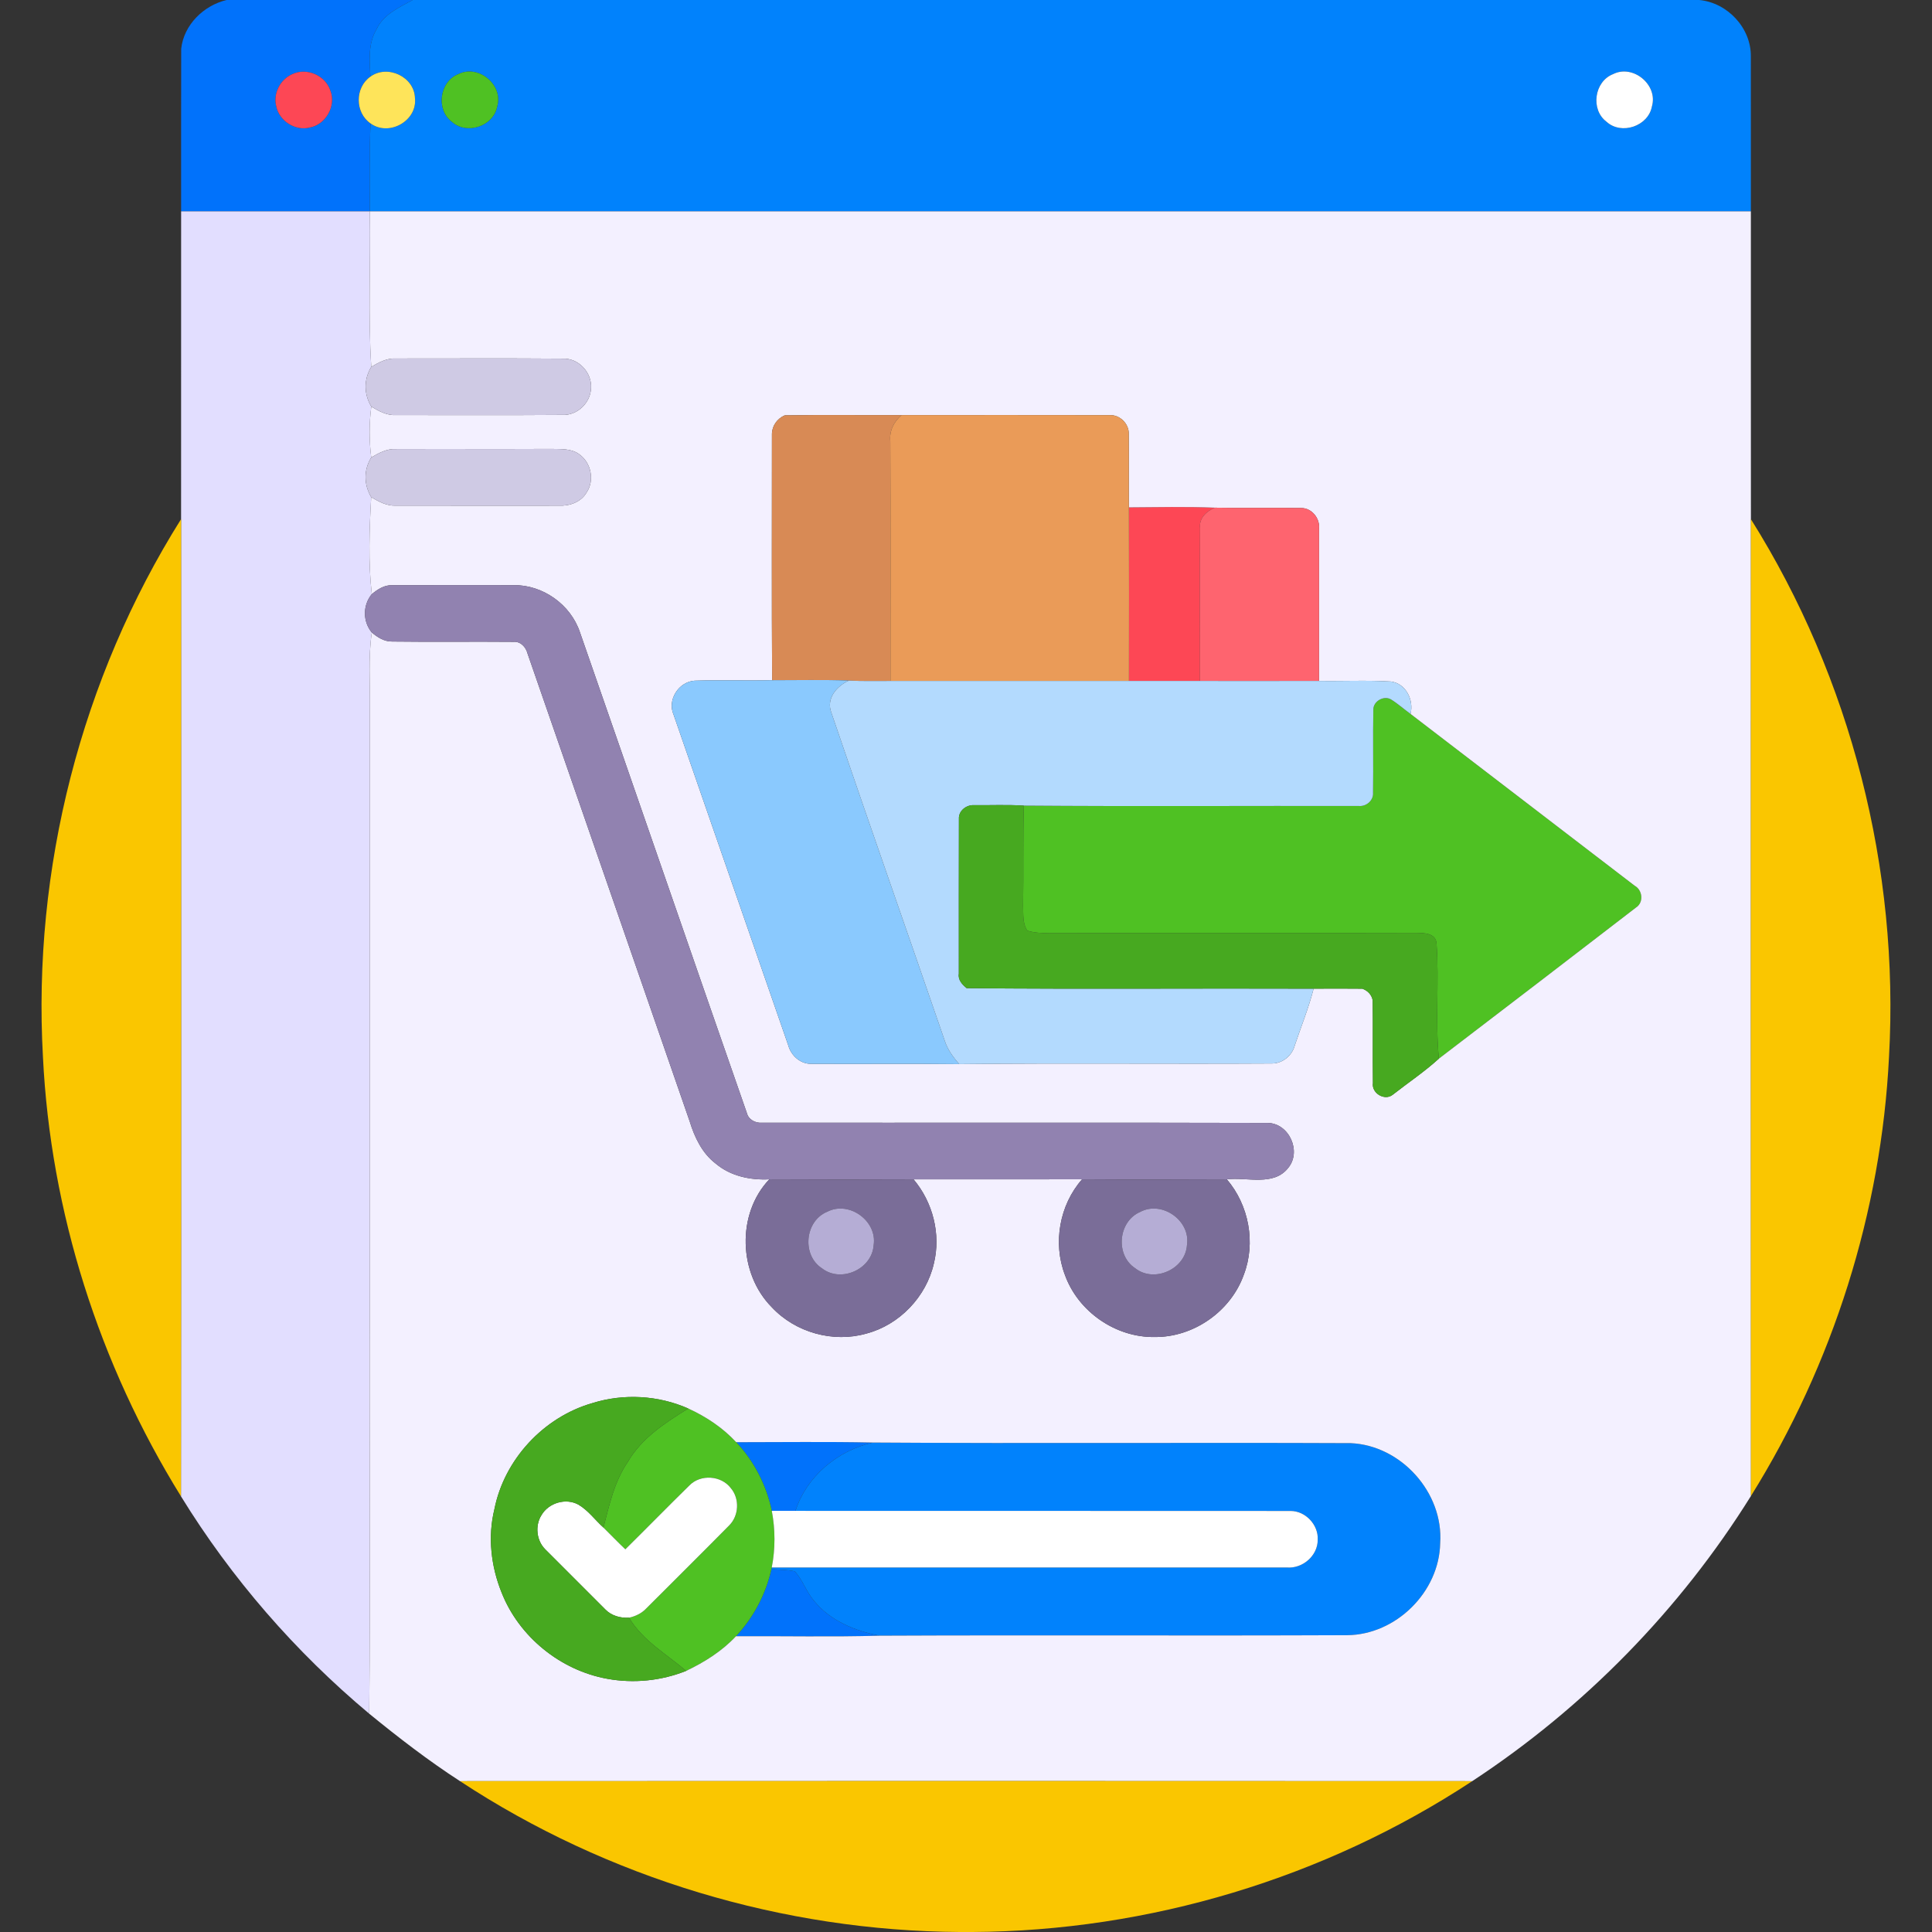 <?xml version="1.0" encoding="UTF-8" ?>
<!DOCTYPE svg PUBLIC "-//W3C//DTD SVG 1.1//EN" "http://www.w3.org/Graphics/SVG/1.1/DTD/svg11.dtd">
<svg width="512pt" height="512pt" viewBox="0 0 512 512" version="1.1" xmlns="http://www.w3.org/2000/svg">
<rect x="0" y="0" width="512" height="512" fill="#333333" stroke="none"/>
<g id="#0172fbff">
<path fill="#0172fb" opacity="1.00" d=" M 60.03 0.00 L 109.37 0.00 C 105.76 1.96 101.62 3.81 99.79 7.75 C 97.50 11.54 97.93 16.09 98.16 20.31 C 94.02 23.21 94.04 29.85 98.20 32.71 C 97.86 40.47 98.01 48.24 98.00 56.00 C 81.33 56.00 64.67 56.00 48.00 56.00 C 48.01 41.64 47.98 27.28 48.02 12.91 C 48.72 6.58 53.94 1.47 60.03 0.00 M 77.48 19.64 C 74.28 21.00 72.33 24.76 73.20 28.15 C 73.98 32.06 78.28 34.82 82.16 33.78 C 86.38 32.97 89.13 28.05 87.56 24.02 C 86.27 20.01 81.30 17.82 77.48 19.64 Z" />
<path fill="#0172fb" opacity="1.00" d=" M 195.10 382.20 C 207.17 382.20 219.25 382.03 231.32 382.29 C 221.98 384.42 213.80 391.18 210.80 400.39 C 208.71 400.40 206.62 400.40 204.53 400.38 C 203.11 393.61 199.85 387.23 195.10 382.20 Z" />
<path fill="#0172fb" opacity="1.00" d=" M 195.04 433.62 C 199.68 428.67 202.95 422.49 204.42 415.87 C 206.50 415.97 208.61 415.98 210.66 416.43 C 212.74 418.76 213.69 421.87 215.74 424.25 C 220.01 429.52 226.58 432.21 233.10 433.47 C 220.42 433.84 207.73 433.54 195.04 433.62 Z" />
</g>
<g id="#0182fcff">
<path fill="#0182fc" opacity="1.00" d=" M 109.37 0.00 L 450.32 0.00 C 457.78 0.70 464.07 7.39 463.99 14.93 C 464.01 28.62 464.00 42.31 464.00 56.00 C 342.00 56.00 220.00 56.00 98.00 56.00 C 98.01 48.24 97.86 40.47 98.20 32.71 C 103.08 36.26 110.64 32.03 109.97 25.99 C 109.81 20.34 102.69 17.01 98.16 20.31 C 97.93 16.09 97.50 11.54 99.79 7.75 C 101.62 3.81 105.76 1.96 109.37 0.00 M 121.51 19.63 C 116.49 21.55 115.44 29.06 119.75 32.27 C 123.70 35.85 130.81 33.44 131.77 28.20 C 133.45 22.51 126.82 17.00 121.51 19.63 M 427.47 19.65 C 422.49 21.60 421.46 29.05 425.74 32.26 C 429.69 35.87 436.82 33.44 437.78 28.19 C 439.44 22.49 432.77 16.96 427.47 19.65 Z" />
<path fill="#0182fc" opacity="1.00" d=" M 231.32 382.29 C 273.52 382.58 315.73 382.26 357.93 382.45 C 371.31 383.01 382.60 395.60 381.66 408.97 C 381.42 421.90 369.94 433.24 357.01 433.34 C 315.70 433.52 274.40 433.28 233.10 433.47 C 226.58 432.21 220.01 429.52 215.74 424.25 C 213.69 421.87 212.74 418.76 210.66 416.43 C 208.61 415.98 206.50 415.97 204.42 415.87 L 204.52 415.40 C 250.02 415.40 295.51 415.41 341.01 415.40 C 345.17 415.76 349.23 412.30 349.21 408.06 C 349.43 404.12 345.99 400.42 342.03 400.42 C 298.29 400.37 254.54 400.43 210.80 400.39 C 213.80 391.18 221.98 384.42 231.32 382.29 Z" />
</g>
<g id="#fd4755ff">
<path fill="#fd4755" opacity="1.00" d=" M 77.48 19.64 C 81.30 17.82 86.27 20.01 87.56 24.02 C 89.13 28.05 86.38 32.97 82.16 33.78 C 78.28 34.82 73.98 32.06 73.20 28.15 C 72.33 24.76 74.28 21.00 77.48 19.64 Z" />
<path fill="#fd4755" opacity="1.00" d=" M 299.17 134.46 C 306.74 134.41 314.33 134.24 321.90 134.54 C 319.73 135.54 317.70 137.29 318.03 139.94 C 317.89 153.44 318.03 166.95 317.99 180.46 C 311.72 180.47 305.45 180.47 299.18 180.46 C 299.21 165.12 299.22 149.79 299.17 134.46 Z" />
</g>
<g id="#fee45aff">
<path fill="#fee45a" opacity="1.00" d=" M 98.16 20.31 C 102.69 17.01 109.81 20.34 109.97 25.99 C 110.64 32.03 103.08 36.26 98.20 32.71 C 94.04 29.85 94.02 23.21 98.16 20.31 Z" />
</g>
<g id="#4fc123ff">
<path fill="#4fc123" opacity="1.00" d=" M 121.51 19.63 C 126.82 17.00 133.45 22.51 131.77 28.20 C 130.81 33.44 123.70 35.85 119.75 32.27 C 115.44 29.06 116.49 21.55 121.51 19.63 Z" />
<path fill="#4fc123" opacity="1.00" d=" M 363.95 187.94 C 364.02 185.77 366.78 184.25 368.65 185.37 C 370.47 186.50 372.07 187.94 373.81 189.20 C 393.62 204.36 413.41 219.56 433.21 234.73 C 435.31 235.88 435.66 239.16 433.56 240.50 C 416.18 253.89 398.76 267.24 381.32 280.55 C 380.32 270.42 381.42 260.21 380.70 250.08 C 380.52 247.14 377.15 247.25 374.99 247.22 C 342.66 247.32 310.32 247.20 277.98 247.31 C 276.06 247.27 274.10 247.22 272.26 246.64 C 270.93 244.70 271.23 242.23 271.13 240.02 C 271.28 231.18 271.07 222.34 271.33 213.50 C 300.91 213.73 330.50 213.54 360.08 213.59 C 362.07 213.80 364.04 212.12 363.87 210.07 C 363.98 202.69 363.81 195.32 363.95 187.94 Z" />
<path fill="#4fc123" opacity="1.00" d=" M 182.40 373.27 C 187.14 375.43 191.55 378.37 195.10 382.20 C 199.85 387.23 203.11 393.61 204.53 400.38 C 205.47 405.33 205.49 410.45 204.52 415.40 L 204.42 415.87 C 202.95 422.49 199.68 428.67 195.04 433.62 C 191.34 437.57 186.70 440.50 181.84 442.80 C 176.59 438.32 170.34 434.81 166.70 428.71 C 168.42 428.33 170.05 427.55 171.27 426.25 C 178.60 418.91 185.98 411.61 193.27 404.22 C 195.83 401.64 196.04 397.16 193.68 394.38 C 191.14 391.00 185.66 390.62 182.70 393.66 C 176.99 399.25 171.41 404.97 165.72 410.58 C 163.74 408.70 161.85 406.74 159.92 404.82 C 161.47 398.84 162.81 392.63 166.37 387.44 C 170.04 381.09 176.32 377.03 182.40 373.27 Z" />
</g>
<g id="#ffffffff">
<path fill="#ffffff" opacity="1.00" d=" M 427.47 19.65 C 432.77 16.96 439.44 22.49 437.78 28.19 C 436.82 33.44 429.69 35.87 425.74 32.26 C 421.46 29.05 422.49 21.60 427.47 19.65 Z" />
<path fill="#ffffff" opacity="1.00" d=" M 182.70 393.66 C 185.66 390.62 191.14 391.00 193.68 394.38 C 196.04 397.16 195.83 401.64 193.27 404.22 C 185.98 411.61 178.60 418.91 171.27 426.25 C 170.05 427.55 168.42 428.33 166.70 428.71 C 164.42 428.85 162.04 428.19 160.42 426.52 C 155.10 421.19 149.77 415.87 144.45 410.54 C 142.15 408.20 141.75 404.29 143.50 401.52 C 145.41 398.26 149.94 396.91 153.28 398.74 C 155.89 400.27 157.69 402.82 159.92 404.82 C 161.85 406.74 163.74 408.70 165.72 410.58 C 171.41 404.97 176.99 399.25 182.70 393.66 Z" />
<path fill="#ffffff" opacity="1.00" d=" M 204.53 400.38 C 206.62 400.40 208.71 400.40 210.80 400.39 C 254.54 400.43 298.29 400.37 342.03 400.42 C 345.99 400.42 349.43 404.12 349.21 408.06 C 349.23 412.30 345.17 415.76 341.01 415.40 C 295.51 415.41 250.02 415.40 204.52 415.40 C 205.49 410.45 205.47 405.33 204.53 400.38 Z" />
</g>
<g id="#e2deffff">
<path fill="#e2deff" opacity="1.00" d=" M 48.00 56.00 C 64.67 56.00 81.33 56.00 98.00 56.00 C 98.26 69.74 97.52 83.50 98.39 97.22 C 96.39 100.55 96.40 104.41 98.40 107.75 C 97.81 112.22 97.82 116.75 98.38 121.23 C 96.36 124.55 96.41 128.41 98.37 131.75 C 97.89 140.30 97.56 148.93 98.53 157.45 C 96.11 160.39 96.11 164.69 98.53 167.62 C 97.54 174.35 98.13 181.15 98.01 187.91 C 97.99 239.95 98.00 291.99 98.01 344.03 C 97.86 380.74 98.21 417.45 97.85 454.15 C 78.30 437.80 61.31 418.25 47.96 396.54 C 48.04 310.22 47.98 223.90 47.99 137.57 C 48.01 110.38 47.99 83.19 48.00 56.00 Z" />
</g>
<g id="#f3f0ffff">
<path fill="#f3f0ff" opacity="1.00" d=" M 98.00 56.00 C 220.00 56.00 342.00 56.00 464.00 56.00 C 464.01 83.20 463.98 110.39 464.01 137.59 C 463.99 223.88 463.99 310.16 464.02 396.45 C 445.23 426.59 419.83 452.55 390.14 472.03 C 300.73 471.98 211.33 471.98 121.92 472.03 C 113.52 466.59 105.59 460.47 97.85 454.15 C 98.21 417.45 97.86 380.74 98.01 344.03 C 98.00 291.99 97.99 239.95 98.01 187.91 C 98.13 181.15 97.54 174.35 98.53 167.62 C 100.06 168.90 101.84 170.05 103.92 170.01 C 114.65 170.15 125.39 169.99 136.12 170.09 C 137.97 169.95 139.36 171.50 139.79 173.16 C 154.11 214.49 168.46 255.81 182.76 297.14 C 184.06 301.38 186.05 305.60 189.65 308.35 C 193.57 311.68 198.84 312.79 203.88 312.53 C 195.15 321.69 195.69 337.56 204.56 346.46 C 210.81 353.14 220.80 355.93 229.60 353.41 C 238.37 351.10 245.46 343.67 247.48 334.85 C 249.39 327.09 247.23 318.62 242.10 312.54 C 256.99 312.53 271.88 312.55 286.76 312.53 C 280.77 319.32 278.98 329.43 282.22 337.88 C 285.71 347.59 295.65 354.49 305.99 354.32 C 316.29 354.43 326.17 347.53 329.62 337.82 C 332.85 329.38 330.99 319.38 325.12 312.53 C 330.48 311.88 337.56 314.48 341.43 309.45 C 344.96 305.10 341.65 297.74 336.02 297.59 C 291.33 297.46 246.63 297.58 201.93 297.53 C 200.18 297.68 198.34 296.70 197.91 294.92 C 183.11 252.49 168.48 210.01 153.70 167.58 C 151.25 160.21 143.83 154.93 136.06 155.07 C 125.35 155.07 114.65 155.03 103.94 155.09 C 101.86 155.00 100.07 156.19 98.53 157.45 C 97.56 148.93 97.89 140.30 98.37 131.75 C 100.40 132.94 102.55 134.14 104.99 133.99 C 119.35 134.02 133.72 134.00 148.08 134.00 C 150.93 134.14 153.99 133.07 155.47 130.49 C 157.62 127.28 156.65 122.62 153.54 120.41 C 151.39 118.78 148.54 119.05 146.00 118.97 C 132.32 119.04 118.63 118.96 104.95 119.01 C 102.53 118.87 100.39 120.05 98.38 121.23 C 97.82 116.75 97.81 112.22 98.40 107.75 C 100.39 108.94 102.53 110.14 104.94 109.99 C 119.64 109.99 134.33 110.06 149.03 109.95 C 152.98 110.15 156.50 106.76 156.63 102.85 C 156.90 98.73 153.31 94.86 149.13 95.05 C 134.41 94.93 119.69 95.02 104.97 95.01 C 102.55 94.86 100.40 96.04 98.39 97.22 C 97.52 83.50 98.26 69.74 98.00 56.00 M 204.57 115.03 C 204.58 136.78 204.49 158.52 204.62 180.26 C 197.78 180.43 190.93 180.17 184.10 180.39 C 179.88 180.67 176.78 185.43 178.50 189.38 C 188.63 218.62 198.77 247.86 208.92 277.10 C 209.65 279.73 212.10 281.96 214.91 281.92 C 228.01 282.00 241.11 281.84 254.21 282.00 C 281.83 281.69 309.46 282.00 337.08 281.83 C 339.88 281.84 342.40 279.75 343.12 277.07 C 344.79 272.06 346.81 267.14 348.12 262.01 C 352.42 262.00 356.72 261.96 361.03 262.02 C 362.44 262.52 363.49 263.59 363.78 265.10 C 363.87 272.41 363.75 279.71 363.84 287.02 C 363.43 289.70 366.94 291.83 369.09 290.12 C 373.16 286.93 377.51 284.02 381.32 280.55 C 398.76 267.24 416.18 253.89 433.56 240.50 C 435.66 239.16 435.31 235.88 433.21 234.73 C 413.41 219.56 393.62 204.36 373.81 189.20 C 374.72 185.52 372.59 181.12 368.61 180.61 C 362.27 180.23 355.91 180.55 349.56 180.45 C 349.57 166.96 349.57 153.47 349.56 139.98 C 349.79 137.34 347.65 134.69 344.95 134.63 C 337.26 134.52 329.58 134.69 321.90 134.54 C 314.33 134.24 306.74 134.41 299.17 134.46 C 299.11 127.95 299.20 121.45 299.13 114.95 C 299.20 112.30 296.78 109.90 294.13 110.02 C 275.73 109.98 257.32 110.00 238.92 110.01 C 228.60 110.04 218.28 109.91 207.96 110.07 C 205.97 110.93 204.59 112.84 204.57 115.03 M 156.98 371.84 C 144.07 375.53 133.63 386.78 131.02 399.96 C 129.23 407.26 130.11 415.07 132.91 422.00 C 137.53 433.77 148.55 442.68 160.95 444.90 C 167.95 446.18 175.25 445.43 181.84 442.80 C 186.70 440.50 191.34 437.57 195.04 433.62 C 207.73 433.54 220.42 433.84 233.10 433.47 C 274.40 433.28 315.70 433.52 357.01 433.34 C 369.94 433.24 381.42 421.90 381.66 408.97 C 382.60 395.60 371.31 383.01 357.93 382.45 C 315.73 382.26 273.52 382.58 231.32 382.29 C 219.25 382.03 207.17 382.20 195.10 382.20 C 191.55 378.37 187.14 375.43 182.40 373.27 C 174.46 369.76 165.26 369.24 156.98 371.84 Z" />
</g>
<g id="#cfcae4ff">
<path fill="#cfcae4" opacity="1.00" d=" M 98.39 97.22 C 100.40 96.04 102.55 94.86 104.97 95.01 C 119.69 95.02 134.41 94.93 149.13 95.05 C 153.31 94.86 156.90 98.73 156.63 102.85 C 156.50 106.76 152.98 110.15 149.03 109.95 C 134.33 110.06 119.64 109.99 104.94 109.99 C 102.53 110.14 100.39 108.94 98.40 107.75 C 96.40 104.41 96.39 100.55 98.39 97.22 Z" />
<path fill="#cfcae4" opacity="1.00" d=" M 98.38 121.23 C 100.39 120.05 102.53 118.87 104.95 119.01 C 118.63 118.96 132.32 119.04 146.00 118.97 C 148.54 119.05 151.39 118.78 153.54 120.41 C 156.65 122.62 157.62 127.28 155.47 130.49 C 153.99 133.07 150.93 134.14 148.08 134.00 C 133.72 134.00 119.35 134.02 104.99 133.99 C 102.55 134.14 100.40 132.94 98.37 131.75 C 96.41 128.41 96.36 124.55 98.38 121.23 Z" />
</g>
<g id="#d88a55ff">
<path fill="#d88a55" opacity="1.00" d=" M 204.57 115.03 C 204.59 112.84 205.97 110.93 207.96 110.07 C 218.28 109.91 228.60 110.04 238.92 110.01 C 236.87 111.75 235.65 114.20 235.94 116.93 C 236.04 138.11 235.97 159.28 235.98 180.46 C 232.31 180.44 228.64 180.56 224.98 180.35 C 218.19 180.10 211.40 180.27 204.62 180.26 C 204.49 158.52 204.58 136.78 204.57 115.03 Z" />
</g>
<g id="#ea9b58ff">
<path fill="#ea9b58" opacity="1.00" d=" M 238.92 110.01 C 257.32 110.00 275.73 109.98 294.13 110.02 C 296.78 109.90 299.20 112.30 299.13 114.95 C 299.20 121.45 299.11 127.95 299.17 134.46 C 299.22 149.79 299.21 165.12 299.18 180.46 C 278.11 180.48 257.05 180.47 235.98 180.46 C 235.97 159.28 236.04 138.11 235.94 116.93 C 235.65 114.20 236.87 111.75 238.92 110.01 Z" />
</g>
<g id="#fe646fff">
<path fill="#fe646f" opacity="1.00" d=" M 318.03 139.94 C 317.70 137.29 319.73 135.54 321.90 134.54 C 329.58 134.69 337.26 134.52 344.95 134.63 C 347.65 134.69 349.79 137.34 349.56 139.98 C 349.57 153.47 349.57 166.96 349.56 180.45 C 339.04 180.48 328.51 180.47 317.99 180.46 C 318.03 166.95 317.89 153.44 318.03 139.94 Z" />
</g>
<g id="#fac600ff">
<path fill="#fac600" opacity="1.00" d=" M 11.38 280.06 C 8.59 230.30 21.48 179.78 47.99 137.57 C 47.98 223.90 48.04 310.22 47.96 396.54 C 26.30 361.57 13.38 321.18 11.38 280.06 Z" />
<path fill="#fac600" opacity="1.00" d=" M 464.01 137.59 C 490.51 179.80 503.39 230.31 500.61 280.05 C 498.57 321.12 485.77 361.56 464.02 396.45 C 463.99 310.16 463.99 223.88 464.01 137.59 Z" />
<path fill="#fac600" opacity="1.00" d=" M 121.92 472.03 C 211.33 471.98 300.73 471.98 390.14 472.03 C 351.05 497.75 304.47 511.75 257.68 512.00 L 254.35 512.00 C 207.58 511.72 161.01 497.74 121.92 472.03 Z" />
</g>
<g id="#9182b0ff">
<path fill="#9182b0" opacity="1.00" d=" M 98.53 157.45 C 100.07 156.19 101.86 155.00 103.94 155.09 C 114.65 155.03 125.35 155.07 136.06 155.07 C 143.83 154.93 151.25 160.21 153.70 167.58 C 168.48 210.01 183.11 252.49 197.91 294.92 C 198.34 296.70 200.18 297.68 201.93 297.53 C 246.63 297.58 291.33 297.46 336.02 297.59 C 341.65 297.74 344.96 305.10 341.43 309.45 C 337.56 314.48 330.48 311.88 325.12 312.53 C 312.34 312.59 299.55 312.62 286.76 312.53 C 271.88 312.55 256.99 312.53 242.10 312.54 C 229.36 312.60 216.62 312.60 203.88 312.53 C 198.84 312.79 193.57 311.68 189.65 308.35 C 186.05 305.60 184.06 301.38 182.76 297.14 C 168.46 255.81 154.11 214.49 139.79 173.16 C 139.36 171.50 137.97 169.95 136.12 170.09 C 125.39 169.99 114.65 170.15 103.92 170.01 C 101.84 170.05 100.06 168.90 98.53 167.62 C 96.11 164.69 96.11 160.39 98.53 157.45 Z" />
</g>
<g id="#8ac9feff">
<path fill="#8ac9fe" opacity="1.00" d=" M 178.50 189.38 C 176.78 185.43 179.88 180.67 184.10 180.39 C 190.93 180.17 197.78 180.43 204.62 180.26 C 211.40 180.27 218.19 180.10 224.98 180.35 C 221.75 181.81 218.86 185.11 220.32 188.87 C 230.17 217.84 240.36 246.70 250.31 275.64 C 251.05 278.06 252.55 280.12 254.21 282.00 C 241.11 281.84 228.01 282.00 214.91 281.92 C 212.10 281.96 209.65 279.73 208.92 277.10 C 198.77 247.86 188.63 218.62 178.50 189.38 Z" />
</g>
<g id="#b3dafeff">
<path fill="#b3dafe" opacity="1.00" d=" M 224.98 180.35 C 228.64 180.56 232.31 180.44 235.98 180.46 C 257.05 180.47 278.11 180.48 299.18 180.46 C 305.45 180.47 311.72 180.47 317.99 180.46 C 328.51 180.47 339.04 180.48 349.56 180.45 C 355.91 180.55 362.27 180.23 368.61 180.61 C 372.59 181.12 374.72 185.52 373.81 189.20 C 372.07 187.94 370.47 186.50 368.65 185.37 C 366.78 184.25 364.02 185.77 363.95 187.94 C 363.81 195.32 363.98 202.69 363.87 210.07 C 364.04 212.12 362.07 213.80 360.08 213.59 C 330.50 213.54 300.91 213.73 271.33 213.50 C 266.93 213.21 262.51 213.43 258.11 213.37 C 256.09 213.27 254.00 214.87 254.12 217.01 C 254.07 230.69 254.11 244.38 254.10 258.06 C 253.83 259.68 255.01 260.94 256.17 261.87 C 286.81 262.17 317.47 261.89 348.12 262.01 C 346.81 267.14 344.79 272.06 343.12 277.07 C 342.40 279.75 339.88 281.84 337.08 281.83 C 309.46 282.00 281.83 281.69 254.21 282.00 C 252.55 280.12 251.05 278.06 250.31 275.64 C 240.36 246.70 230.17 217.84 220.32 188.87 C 218.86 185.11 221.75 181.81 224.98 180.35 Z" />
</g>
<g id="#47a920ff">
<path fill="#47a920" opacity="1.00" d=" M 254.12 217.01 C 254.00 214.87 256.09 213.27 258.11 213.37 C 262.51 213.43 266.93 213.21 271.33 213.50 C 271.07 222.34 271.28 231.18 271.13 240.02 C 271.23 242.23 270.93 244.70 272.26 246.64 C 274.10 247.22 276.06 247.27 277.98 247.31 C 310.32 247.20 342.66 247.32 374.99 247.22 C 377.15 247.25 380.52 247.14 380.70 250.08 C 381.42 260.21 380.32 270.42 381.32 280.55 C 377.51 284.02 373.16 286.93 369.09 290.12 C 366.94 291.83 363.43 289.70 363.84 287.02 C 363.75 279.71 363.87 272.41 363.78 265.10 C 363.49 263.59 362.44 262.52 361.03 262.02 C 356.72 261.96 352.42 262.00 348.12 262.01 C 317.47 261.89 286.81 262.17 256.17 261.87 C 255.01 260.94 253.83 259.68 254.10 258.06 C 254.11 244.38 254.07 230.69 254.12 217.01 Z" />
<path fill="#47a920" opacity="1.00" d=" M 156.98 371.84 C 165.26 369.24 174.46 369.76 182.40 373.27 C 176.32 377.03 170.04 381.09 166.37 387.44 C 162.81 392.63 161.47 398.84 159.92 404.82 C 157.69 402.82 155.89 400.27 153.28 398.74 C 149.94 396.91 145.41 398.26 143.50 401.52 C 141.75 404.29 142.15 408.20 144.45 410.54 C 149.77 415.87 155.10 421.19 160.42 426.52 C 162.04 428.19 164.42 428.85 166.70 428.71 C 170.34 434.81 176.59 438.32 181.84 442.80 C 175.25 445.43 167.95 446.18 160.95 444.90 C 148.55 442.68 137.53 433.77 132.91 422.00 C 130.11 415.07 129.23 407.26 131.02 399.96 C 133.63 386.78 144.07 375.53 156.98 371.84 Z" />
</g>
<g id="#7a6d98ff">
<path fill="#7a6d98" opacity="1.00" d=" M 204.56 346.46 C 195.69 337.56 195.15 321.69 203.88 312.53 C 216.62 312.60 229.36 312.60 242.10 312.54 C 247.23 318.62 249.39 327.09 247.48 334.85 C 245.46 343.67 238.37 351.10 229.60 353.41 C 220.80 355.93 210.81 353.14 204.56 346.46 M 219.22 321.13 C 213.25 323.58 212.44 332.69 217.88 336.15 C 222.90 340.03 231.07 336.35 231.52 330.02 C 232.55 323.58 225.02 318.12 219.22 321.13 Z" />
<path fill="#7a6d98" opacity="1.00" d=" M 286.76 312.53 C 299.55 312.62 312.34 312.59 325.12 312.53 C 330.99 319.38 332.85 329.38 329.62 337.82 C 326.17 347.53 316.29 354.43 305.99 354.32 C 295.65 354.49 285.71 347.59 282.22 337.88 C 278.98 329.43 280.77 319.32 286.76 312.53 M 302.15 321.18 C 296.32 323.69 295.51 332.59 300.82 336.08 C 305.85 340.09 314.16 336.35 314.56 329.95 C 315.57 323.46 307.92 318.08 302.15 321.18 Z" />
</g>
<g id="#b5add5ff">
<path fill="#b5add5" opacity="1.00" d=" M 219.22 321.13 C 225.02 318.12 232.55 323.58 231.52 330.02 C 231.07 336.35 222.90 340.03 217.88 336.15 C 212.44 332.69 213.25 323.58 219.22 321.13 Z" />
<path fill="#b5add5" opacity="1.00" d=" M 302.15 321.18 C 307.92 318.08 315.57 323.46 314.56 329.95 C 314.16 336.35 305.85 340.09 300.82 336.08 C 295.51 332.59 296.32 323.69 302.15 321.18 Z" />
</g>
</svg>

